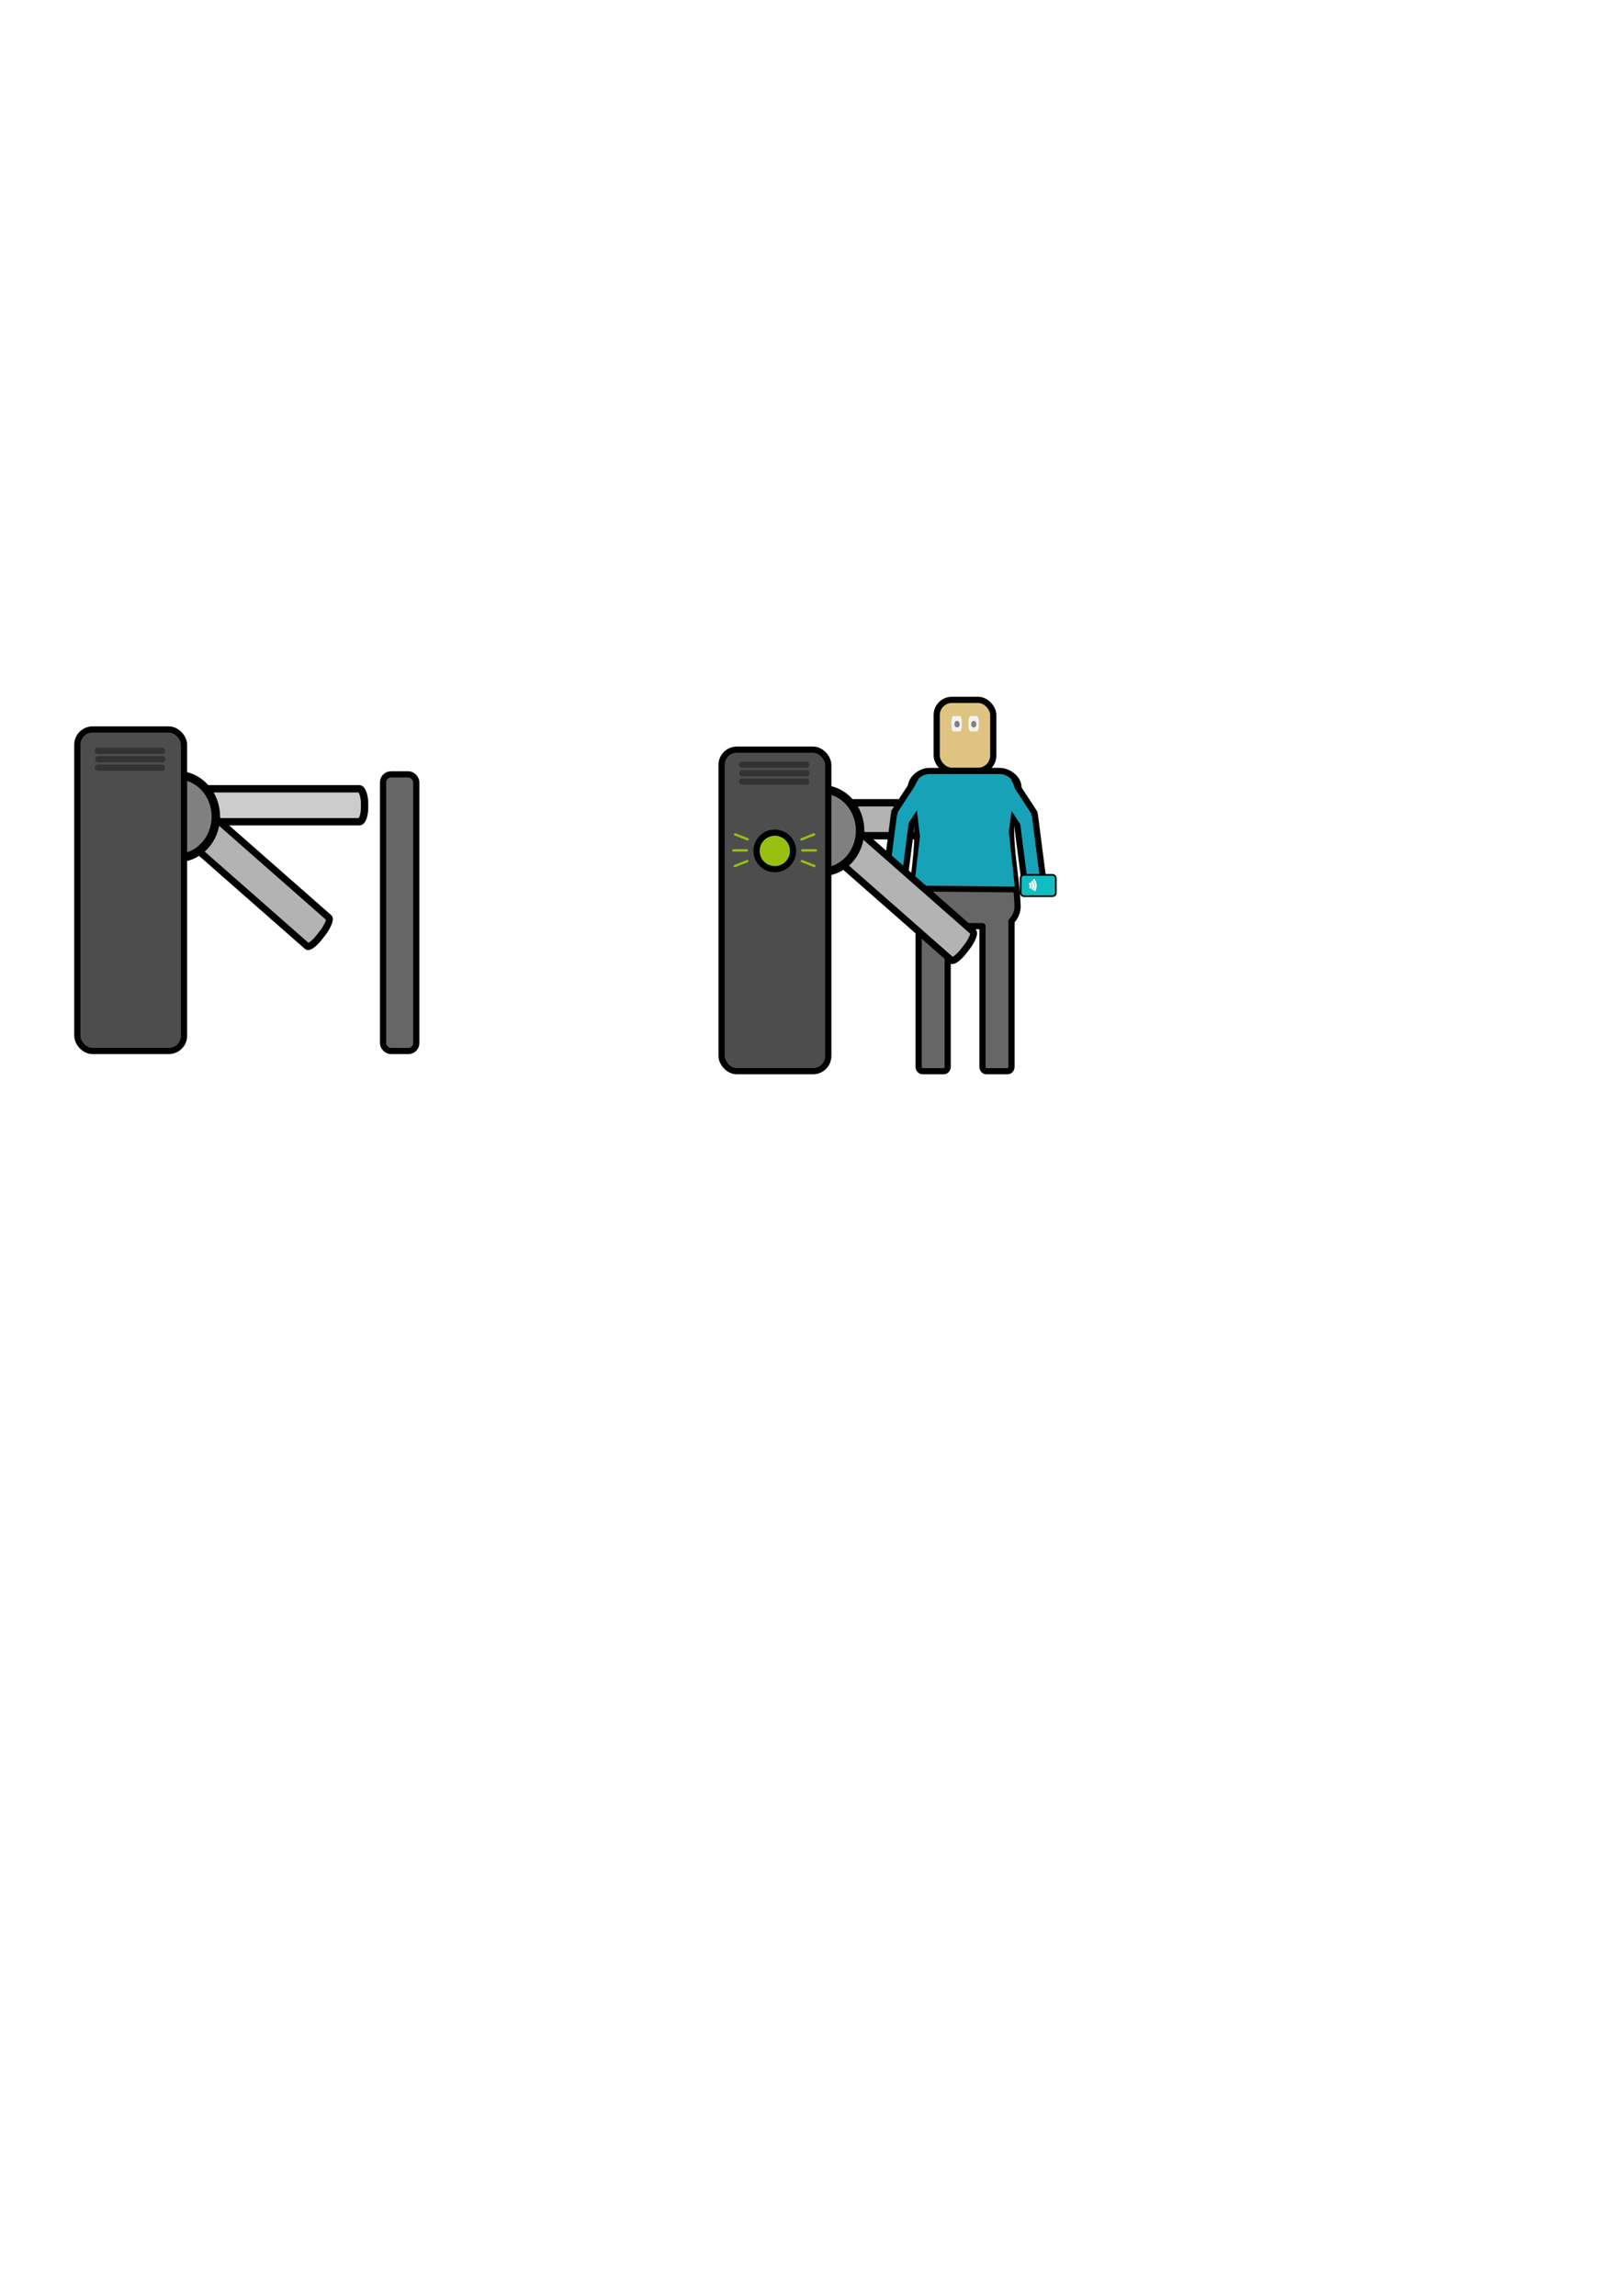 <?xml version="1.0" encoding="UTF-8" standalone="no"?>
<svg
   xmlns:dc="http://purl.org/dc/elements/1.1/"
   xmlns:cc="http://creativecommons.org/ns#"
   xmlns:rdf="http://www.w3.org/1999/02/22-rdf-syntax-ns#"
   xmlns:svg="http://www.w3.org/2000/svg"
   xmlns="http://www.w3.org/2000/svg"
   xmlns:sodipodi="http://sodipodi.sourceforge.net/DTD/sodipodi-0.dtd"
   xmlns:inkscape="http://www.inkscape.org/namespaces/inkscape"
   width="210mm"
   height="297mm"
   viewBox="0 0 210 297"
   version="1.1"
   id="svg8"
   inkscape:version="1.0.2 (e86c870879, 2021-01-15)"
   sodipodi:docname="VectorCollectionAccess.svg">
  <defs
     id="defs2">
    <inkscape:path-effect
       effect="spiro"
       id="path-effect841"
       is_visible="true"
       lpeversion="1" />
    <mask
       maskUnits="userSpaceOnUse"
       id="mask1093">
      <rect
         style="fill:#4d4d4d;fill-opacity:1;stroke:#666666;stroke-width:0.8;stroke-linejoin:round;stroke-miterlimit:4;stroke-dasharray:none"
         id="rect1095"
         width="9.591"
         height="20.693"
         x="96.785"
         y="208.239"
         ry="1.827" />
    </mask>
    <mask
       maskUnits="userSpaceOnUse"
       id="mask1129">
      <rect
         style="fill:#ffffff;fill-opacity:1;stroke:none;stroke-width:0.913;stroke-linejoin:round;stroke-miterlimit:4;stroke-dasharray:none"
         id="rect1131"
         width="23.138"
         height="22.737"
         x="135.555"
         y="230.297"
         ry="0" />
    </mask>
    <mask
       maskUnits="userSpaceOnUse"
       id="mask1135">
      <rect
         style="fill:#ffffff;fill-opacity:1;stroke:none;stroke-width:0.8;stroke-linejoin:round;stroke-miterlimit:4;stroke-dasharray:none"
         id="rect1137"
         width="51.714"
         height="16.57"
         x="-161.633"
         y="-257.044"
         ry="1.827"
         transform="scale(-1)" />
    </mask>
    <mask
       maskUnits="userSpaceOnUse"
       id="mask1143">
      <rect
         style="fill:#ffffff;fill-opacity:1;stroke:none;stroke-width:0.8;stroke-linejoin:round;stroke-miterlimit:4;stroke-dasharray:none"
         id="rect1145"
         width="43.696"
         height="16.436"
         x="126.278"
         y="245.875"
         ry="1.827" />
    </mask>
    <mask
       maskUnits="userSpaceOnUse"
       id="mask1173">
      <rect
         style="fill:#ffffff;fill-opacity:1;stroke:none;stroke-width:0.4;stroke-linejoin:round;stroke-miterlimit:4;stroke-dasharray:none"
         id="rect1175"
         width="29.265"
         height="16.837"
         x="-166.901"
         y="-259.906"
         rx="0"
         ry="0"
         transform="scale(-1)" />
    </mask>
    <mask
       maskUnits="userSpaceOnUse"
       id="mask1173-8">
      <rect
         style="fill:#ffffff;fill-opacity:1;stroke:none;stroke-width:0.4;stroke-linejoin:round;stroke-miterlimit:4;stroke-dasharray:none"
         id="rect1175-9"
         width="29.265"
         height="16.837"
         x="-166.901"
         y="-259.906"
         rx="0"
         ry="0"
         transform="scale(-1)" />
    </mask>
  </defs>
  <sodipodi:namedview
     id="base"
     pagecolor="#ffffff"
     bordercolor="#666666"
     borderopacity="1.0"
     inkscape:pageopacity="0.0"
     inkscape:pageshadow="2"
     inkscape:zoom="1.4000714"
     inkscape:cx="277.45039"
     inkscape:cy="561.38067"
     inkscape:document-units="mm"
     inkscape:current-layer="layer1"
     inkscape:document-rotation="0"
     showgrid="false"
     inkscape:window-width="1920"
     inkscape:window-height="1017"
     inkscape:window-x="-8"
     inkscape:window-y="-8"
     inkscape:window-maximized="1" />
  <g
     inkscape:label="Ebene 1"
     inkscape:groupmode="layer"
     id="layer1">
    <g
       id="g977"
       inkscape:export-xdpi="96"
       inkscape:export-ydpi="96"
       transform="translate(0,-22.11)">
      <rect
         style="fill:#cccccc;fill-opacity:1;stroke:#000000;stroke-width:0.953;stroke-linejoin:round;stroke-miterlimit:4;stroke-dasharray:none"
         id="rect870"
         width="28.195"
         height="4.262"
         x="18.975"
         y="124.154"
         ry="1.827"
         rx="0.668" />
      <rect
         style="fill:#b3b3b3;fill-opacity:1;stroke:#000000;stroke-width:0.898;stroke-linejoin:round;stroke-miterlimit:4;stroke-dasharray:none"
         id="rect870-2"
         width="23.027"
         height="4.64"
         x="97.638"
         y="77.836"
         ry="1.989"
         rx="0.546"
         transform="matrix(0.751,0.66,-0.612,0.791,0,0)" />
      <ellipse
         style="fill:#808080;fill-opacity:1;stroke:#000000;stroke-width:1.093;stroke-linejoin:round;stroke-miterlimit:4;stroke-dasharray:none"
         id="path892"
         cx="22.984"
         cy="127.748"
         rx="4.944"
         ry="5.345" />
      <rect
         style="fill:#4d4d4d;stroke:#000000;stroke-width:0.8;stroke-linejoin:round;stroke-miterlimit:4;stroke-dasharray:none"
         id="rect855"
         width="13.809"
         height="41.597"
         x="10.004"
         y="116.479"
         ry="1.975" />
      <rect
         style="fill:#666666;stroke:#000000;stroke-width:0.8;stroke-linejoin:round;stroke-miterlimit:4;stroke-dasharray:none"
         id="rect855-2"
         width="4.297"
         height="35.789"
         x="49.565"
         y="122.287"
         ry="1.016" />
      <g
         id="g966"
         transform="translate(0.094,-8.882)">
        <rect
           style="fill:#333333;fill-opacity:1;stroke:#000000;stroke-width:0;stroke-linejoin:round;stroke-miterlimit:4;stroke-dasharray:none"
           id="rect921"
           width="9.087"
           height="0.802"
           x="12.166"
           y="127.716"
           rx="0.325"
           ry="0.802" />
        <rect
           style="fill:#333333;fill-opacity:1;stroke:#000000;stroke-width:0;stroke-linejoin:round;stroke-miterlimit:4;stroke-dasharray:none"
           id="rect921-8"
           width="9.087"
           height="0.802"
           x="12.202"
           y="128.808"
           rx="0.325"
           ry="0.802" />
        <rect
           style="fill:#333333;fill-opacity:1;stroke:#000000;stroke-width:0;stroke-linejoin:round;stroke-miterlimit:4;stroke-dasharray:none"
           id="rect921-8-2"
           width="9.087"
           height="0.802"
           x="12.166"
           y="129.9"
           rx="0.325"
           ry="0.802" />
      </g>
    </g>
    <g
       id="g1250"
       transform="translate(83.359,-20.3)">
      <rect
         style="fill:#b3b3b3;fill-opacity:1;stroke:#000000;stroke-width:0.953;stroke-linejoin:round;stroke-miterlimit:4;stroke-dasharray:none"
         id="rect870-8"
         width="28.195"
         height="4.262"
         x="18.975"
         y="124.154"
         ry="1.827"
         rx="0.668"
         inkscape:export-filename="C:\Users\tinoh\rect870-8.png"
         inkscape:export-xdpi="96"
         inkscape:export-ydpi="96" />
      <g
         id="g1237"
         transform="translate(-18.536,0.115)"
         inkscape:export-filename="C:\Users\tinoh\rect870-8.png"
         inkscape:export-xdpi="96"
         inkscape:export-ydpi="96">
        <path
           id="rect855-2-5-8"
           style="fill:#666666;stroke:#000000;stroke-width:0.8;stroke-linejoin:round;stroke-miterlimit:4;stroke-dasharray:none"
           d="m 55.431,119.921 c -1.283,0 -2.77,1.254 -2.316,2.649 1.627,4.998 0.206,9.863 0,14.781 -0.036,0.868 0.364,1.635 0.925,2.117 v 18.71 c 0,0.324 0.228,0.584 0.511,0.584 h 2.735 c 0.283,0 0.51,-0.261 0.51,-0.584 v -18.178 h 4.503 v 18.178 c 0,0.324 0.228,0.584 0.511,0.584 h 2.735 c 0.283,0 0.51,-0.261 0.51,-0.584 v -18.838 c 0.482,-0.485 0.814,-1.195 0.787,-1.99 -0.166,-4.967 -1.812,-10.289 0,-14.781 0.549,-1.361 -1.033,-2.649 -2.316,-2.649 z"
           sodipodi:nodetypes="ssscssssccsssscssss" />
        <path
           id="rect1104-1-8"
           style="fill:#17a2b8;fill-opacity:1;stroke:#000000;stroke-width:0.8;stroke-linejoin:round;stroke-miterlimit:4;stroke-dasharray:none"
           d="m 69.945,133.961 c -0.192,0.219 -0.532,0.473 -0.93,0.678 -0.637,0.329 -1.173,0.406 -1.203,0.173 l -1.014,-7.869 -2.225,-3.404 c -0.075,-0.115 0.284,-0.683 0.806,-1.273 0.522,-0.59 1.002,-0.973 1.078,-0.857 l 2.582,3.949 c 0.02,0.03 0.008,0.094 -0.028,0.179 0.037,0.022 0.065,0.051 0.07,0.094 l 1.03,7.994 c 0.011,0.087 -0.05,0.205 -0.165,0.336 z" />
        <path
           id="rect1104-1"
           style="fill:#17a2b8;fill-opacity:1;stroke:#000000;stroke-width:0.8;stroke-linejoin:round;stroke-miterlimit:4;stroke-dasharray:none"
           d="m 49.989,133.793 c 0.192,0.219 0.532,0.473 0.93,0.678 0.637,0.329 1.173,0.406 1.203,0.173 l 1.014,-7.869 2.225,-3.404 c 0.075,-0.115 -0.284,-0.683 -0.806,-1.273 -0.522,-0.59 -1.002,-0.973 -1.078,-0.857 l -2.582,3.949 c -0.02,0.03 -0.008,0.094 0.028,0.179 -0.037,0.022 -0.065,0.051 -0.07,0.094 l -1.03,7.994 c -0.011,0.087 0.05,0.205 0.165,0.336 z" />
        <path
           style="fill:#17a2b8;fill-opacity:1;stroke:#000000;stroke-width:0;stroke-linejoin:round;stroke-miterlimit:4;stroke-dasharray:none"
           d="m 60.027,134.793 c -3.259,-0.031 -6.068,-0.062 -6.241,-0.07 l -0.315,-0.014 0.741,-6.307 -0.729,-6.173 0.047,-0.201 c 0.189,-0.813 0.732,-1.429 1.442,-1.636 l 0.183,-0.053 h 4.832 c 4.516,0 4.841,0.003 4.971,0.041 0.37,0.109 0.674,0.299 0.931,0.582 0.247,0.272 0.415,0.588 0.524,0.988 l 0.057,0.208 -0.763,5.614 0.774,7.083 -0.264,-0.003 c -0.145,-0.002 -2.93,-0.029 -6.19,-0.06 z"
           id="path1170"
           sodipodi:nodetypes="cscccsscscsscccccc" />
        <path
           style="fill:none;stroke:#000000;stroke-width:0.748;stroke-linecap:butt;stroke-linejoin:miter;stroke-miterlimit:4;stroke-dasharray:none;stroke-opacity:1"
           d="m 53.314,135.131 13.667,0.134"
           id="path1096" />
        <rect
           style="fill:#dfc381;fill-opacity:1;stroke:#000000;stroke-width:0.8;stroke-linejoin:round;stroke-miterlimit:4;stroke-dasharray:none"
           id="rect1102"
           width="7.32"
           height="9.176"
           x="56.376"
           y="110.723"
           ry="1.971" />
        <rect
           style="fill:#f2f2f2;fill-opacity:1;stroke:#000000;stroke-width:0;stroke-linejoin:round;stroke-miterlimit:4;stroke-dasharray:none"
           id="rect1172"
           width="1.335"
           height="1.995"
           x="58.282"
           y="112.821"
           ry="0.725"
           rx="0.236" />
        <rect
           style="fill:#f2f2f2;fill-opacity:1;stroke:#000000;stroke-width:0;stroke-linejoin:round;stroke-miterlimit:4;stroke-dasharray:none"
           id="rect1172-6"
           width="1.335"
           height="1.995"
           x="60.495"
           y="112.821"
           ry="0.725"
           rx="0.236" />
        <rect
           style="fill:#808080;fill-opacity:1;stroke:#000000;stroke-width:0;stroke-linejoin:round;stroke-miterlimit:4;stroke-dasharray:none"
           id="rect1194"
           width="0.661"
           height="0.85"
           x="58.679"
           y="113.436"
           ry="0.331" />
        <rect
           style="fill:#808080;fill-opacity:1;stroke:#000000;stroke-width:0;stroke-linejoin:round;stroke-miterlimit:4;stroke-dasharray:none"
           id="rect1194-8"
           width="0.661"
           height="0.85"
           x="60.838"
           y="113.448"
           ry="0.331" />
      </g>
      <rect
         style="fill:#b3b3b3;fill-opacity:1;stroke:#000000;stroke-width:0.898;stroke-linejoin:round;stroke-miterlimit:4;stroke-dasharray:none"
         id="rect870-2-6"
         width="23.027"
         height="4.64"
         x="97.638"
         y="77.836"
         ry="1.989"
         rx="0.546"
         transform="matrix(0.751,0.66,-0.612,0.791,0,0)"
         inkscape:export-filename="C:\Users\tinoh\rect870-8.png"
         inkscape:export-xdpi="96"
         inkscape:export-ydpi="96" />
      <ellipse
         style="fill:#808080;fill-opacity:1;stroke:#000000;stroke-width:1.093;stroke-linejoin:round;stroke-miterlimit:4;stroke-dasharray:none"
         id="path892-3"
         cx="22.984"
         cy="127.748"
         rx="4.944"
         ry="5.345"
         inkscape:export-filename="C:\Users\tinoh\rect870-8.png"
         inkscape:export-xdpi="96"
         inkscape:export-ydpi="96" />
      <rect
         style="fill:#4d4d4d;stroke:#000000;stroke-width:0.8;stroke-linejoin:round;stroke-miterlimit:4;stroke-dasharray:none"
         id="rect855-9"
         width="13.809"
         height="41.597"
         x="10.004"
         y="117.28"
         ry="1.975"
         inkscape:export-filename="C:\Users\tinoh\rect870-8.png"
         inkscape:export-xdpi="96"
         inkscape:export-ydpi="96" />
      <g
         id="g966-6"
         transform="translate(0.094,-8.882)"
         inkscape:export-filename="C:\Users\tinoh\rect870-8.png"
         inkscape:export-xdpi="96"
         inkscape:export-ydpi="96">
        <rect
           style="fill:#333333;fill-opacity:1;stroke:#000000;stroke-width:0;stroke-linejoin:round;stroke-miterlimit:4;stroke-dasharray:none"
           id="rect921-4"
           width="9.087"
           height="0.802"
           x="12.166"
           y="127.716"
           rx="0.325"
           ry="0.802" />
        <rect
           style="fill:#333333;fill-opacity:1;stroke:#000000;stroke-width:0;stroke-linejoin:round;stroke-miterlimit:4;stroke-dasharray:none"
           id="rect921-8-8"
           width="9.087"
           height="0.802"
           x="12.202"
           y="128.808"
           rx="0.325"
           ry="0.802" />
        <rect
           style="fill:#333333;fill-opacity:1;stroke:#000000;stroke-width:0;stroke-linejoin:round;stroke-miterlimit:4;stroke-dasharray:none"
           id="rect921-8-2-2"
           width="9.087"
           height="0.802"
           x="12.166"
           y="129.9"
           rx="0.325"
           ry="0.802" />
      </g>
      <circle
         style="fill:#98c011;fill-opacity:1;stroke:#000000;stroke-width:0.8;stroke-linejoin:round;stroke-miterlimit:4;stroke-dasharray:none"
         id="path1239"
         cx="16.894"
         cy="130.38"
         r="2.362"
         inkscape:export-filename="C:\Users\tinoh\rect870-8.png"
         inkscape:export-xdpi="96"
         inkscape:export-ydpi="96" />
      <g
         id="g1291"
         transform="translate(-2.555,-1.926)"
         inkscape:export-filename="C:\Users\tinoh\rect870-8.png"
         inkscape:export-xdpi="96"
         inkscape:export-ydpi="96">
        <rect
           style="fill:#11bdc0;fill-opacity:1;stroke:#000000;stroke-width:0.223;stroke-linejoin:round;stroke-miterlimit:4;stroke-dasharray:none"
           id="rect1241"
           width="4.554"
           height="2.759"
           x="51.256"
           y="135.402"
           ry="0.439" />
        <path
           style="fill:none;stroke:#ffffff;stroke-width:0.265px;stroke-linecap:butt;stroke-linejoin:miter;stroke-opacity:1"
           d="m 52.413,136.451 c 0.182,0.246 0.157,0.468 0.035,0.679"
           id="path1245"
           sodipodi:nodetypes="cc" />
        <path
           style="fill:none;stroke:#ffffff;stroke-width:0.265px;stroke-linecap:butt;stroke-linejoin:miter;stroke-opacity:1"
           d="m 52.67,136.244 c 0.272,0.283 0.251,0.726 0.081,1.054 -0.002,0.003 -0.002,0.006 -0.004,0.009"
           id="path1245-5"
           sodipodi:nodetypes="csc" />
        <path
           style="fill:none;stroke:#ffffff;stroke-width:0.265px;stroke-linecap:butt;stroke-linejoin:miter;stroke-opacity:1"
           d="m 52.907,136.002 c 0.39,0.411 0.341,1.078 0.118,1.465"
           id="path1245-5-0"
           sodipodi:nodetypes="cc" />
      </g>
      <g
         id="g1338"
         transform="translate(0.137,0.213)"
         inkscape:export-filename="C:\Users\tinoh\rect870-8.png"
         inkscape:export-xdpi="96"
         inkscape:export-ydpi="96">
        <rect
           style="fill:#98c011;fill-opacity:1;stroke:#32c6dc;stroke-width:0;stroke-linejoin:round;stroke-miterlimit:4;stroke-dasharray:none;stroke-opacity:1"
           id="rect1293"
           width="2.051"
           height="0.312"
           x="-28.589"
           y="126.95"
           ry="0.156"
           transform="rotate(-21.538)" />
        <rect
           style="fill:#98c011;fill-opacity:1;stroke:#32c6dc;stroke-width:0;stroke-linejoin:round;stroke-miterlimit:4;stroke-dasharray:none;stroke-opacity:1"
           id="rect1293-3"
           width="2.051"
           height="0.312"
           x="20.28"
           y="129.922"
           ry="0.156"
           transform="rotate(0.05)" />
        <rect
           style="fill:#98c011;fill-opacity:1;stroke:#32c6dc;stroke-width:0;stroke-linejoin:round;stroke-miterlimit:4;stroke-dasharray:none;stroke-opacity:1"
           id="rect1293-7"
           width="2.051"
           height="0.312"
           x="66.967"
           y="-115.049"
           ry="0.156"
           transform="matrix(0.93,0.367,0.367,-0.93,0,0)" />
      </g>
      <g
         id="g1338-5"
         transform="matrix(-1,0,0,1,33.594,0.213)"
         inkscape:export-filename="C:\Users\tinoh\rect870-8.png"
         inkscape:export-xdpi="96"
         inkscape:export-ydpi="96">
        <rect
           style="fill:#98c011;fill-opacity:1;stroke:#32c6dc;stroke-width:0;stroke-linejoin:round;stroke-miterlimit:4;stroke-dasharray:none;stroke-opacity:1"
           id="rect1293-9"
           width="2.051"
           height="0.312"
           x="-28.589"
           y="126.95"
           ry="0.156"
           transform="rotate(-21.538)" />
        <rect
           style="fill:#98c011;fill-opacity:1;stroke:#32c6dc;stroke-width:0;stroke-linejoin:round;stroke-miterlimit:4;stroke-dasharray:none;stroke-opacity:1"
           id="rect1293-3-0"
           width="2.051"
           height="0.312"
           x="20.28"
           y="129.922"
           ry="0.156"
           transform="rotate(0.05)" />
        <rect
           style="fill:#98c011;fill-opacity:1;stroke:#32c6dc;stroke-width:0;stroke-linejoin:round;stroke-miterlimit:4;stroke-dasharray:none;stroke-opacity:1"
           id="rect1293-7-6"
           width="2.051"
           height="0.312"
           x="66.967"
           y="-115.049"
           ry="0.156"
           transform="matrix(0.93,0.367,0.367,-0.93,0,0)" />
      </g>
    </g>
  </g>
</svg>
